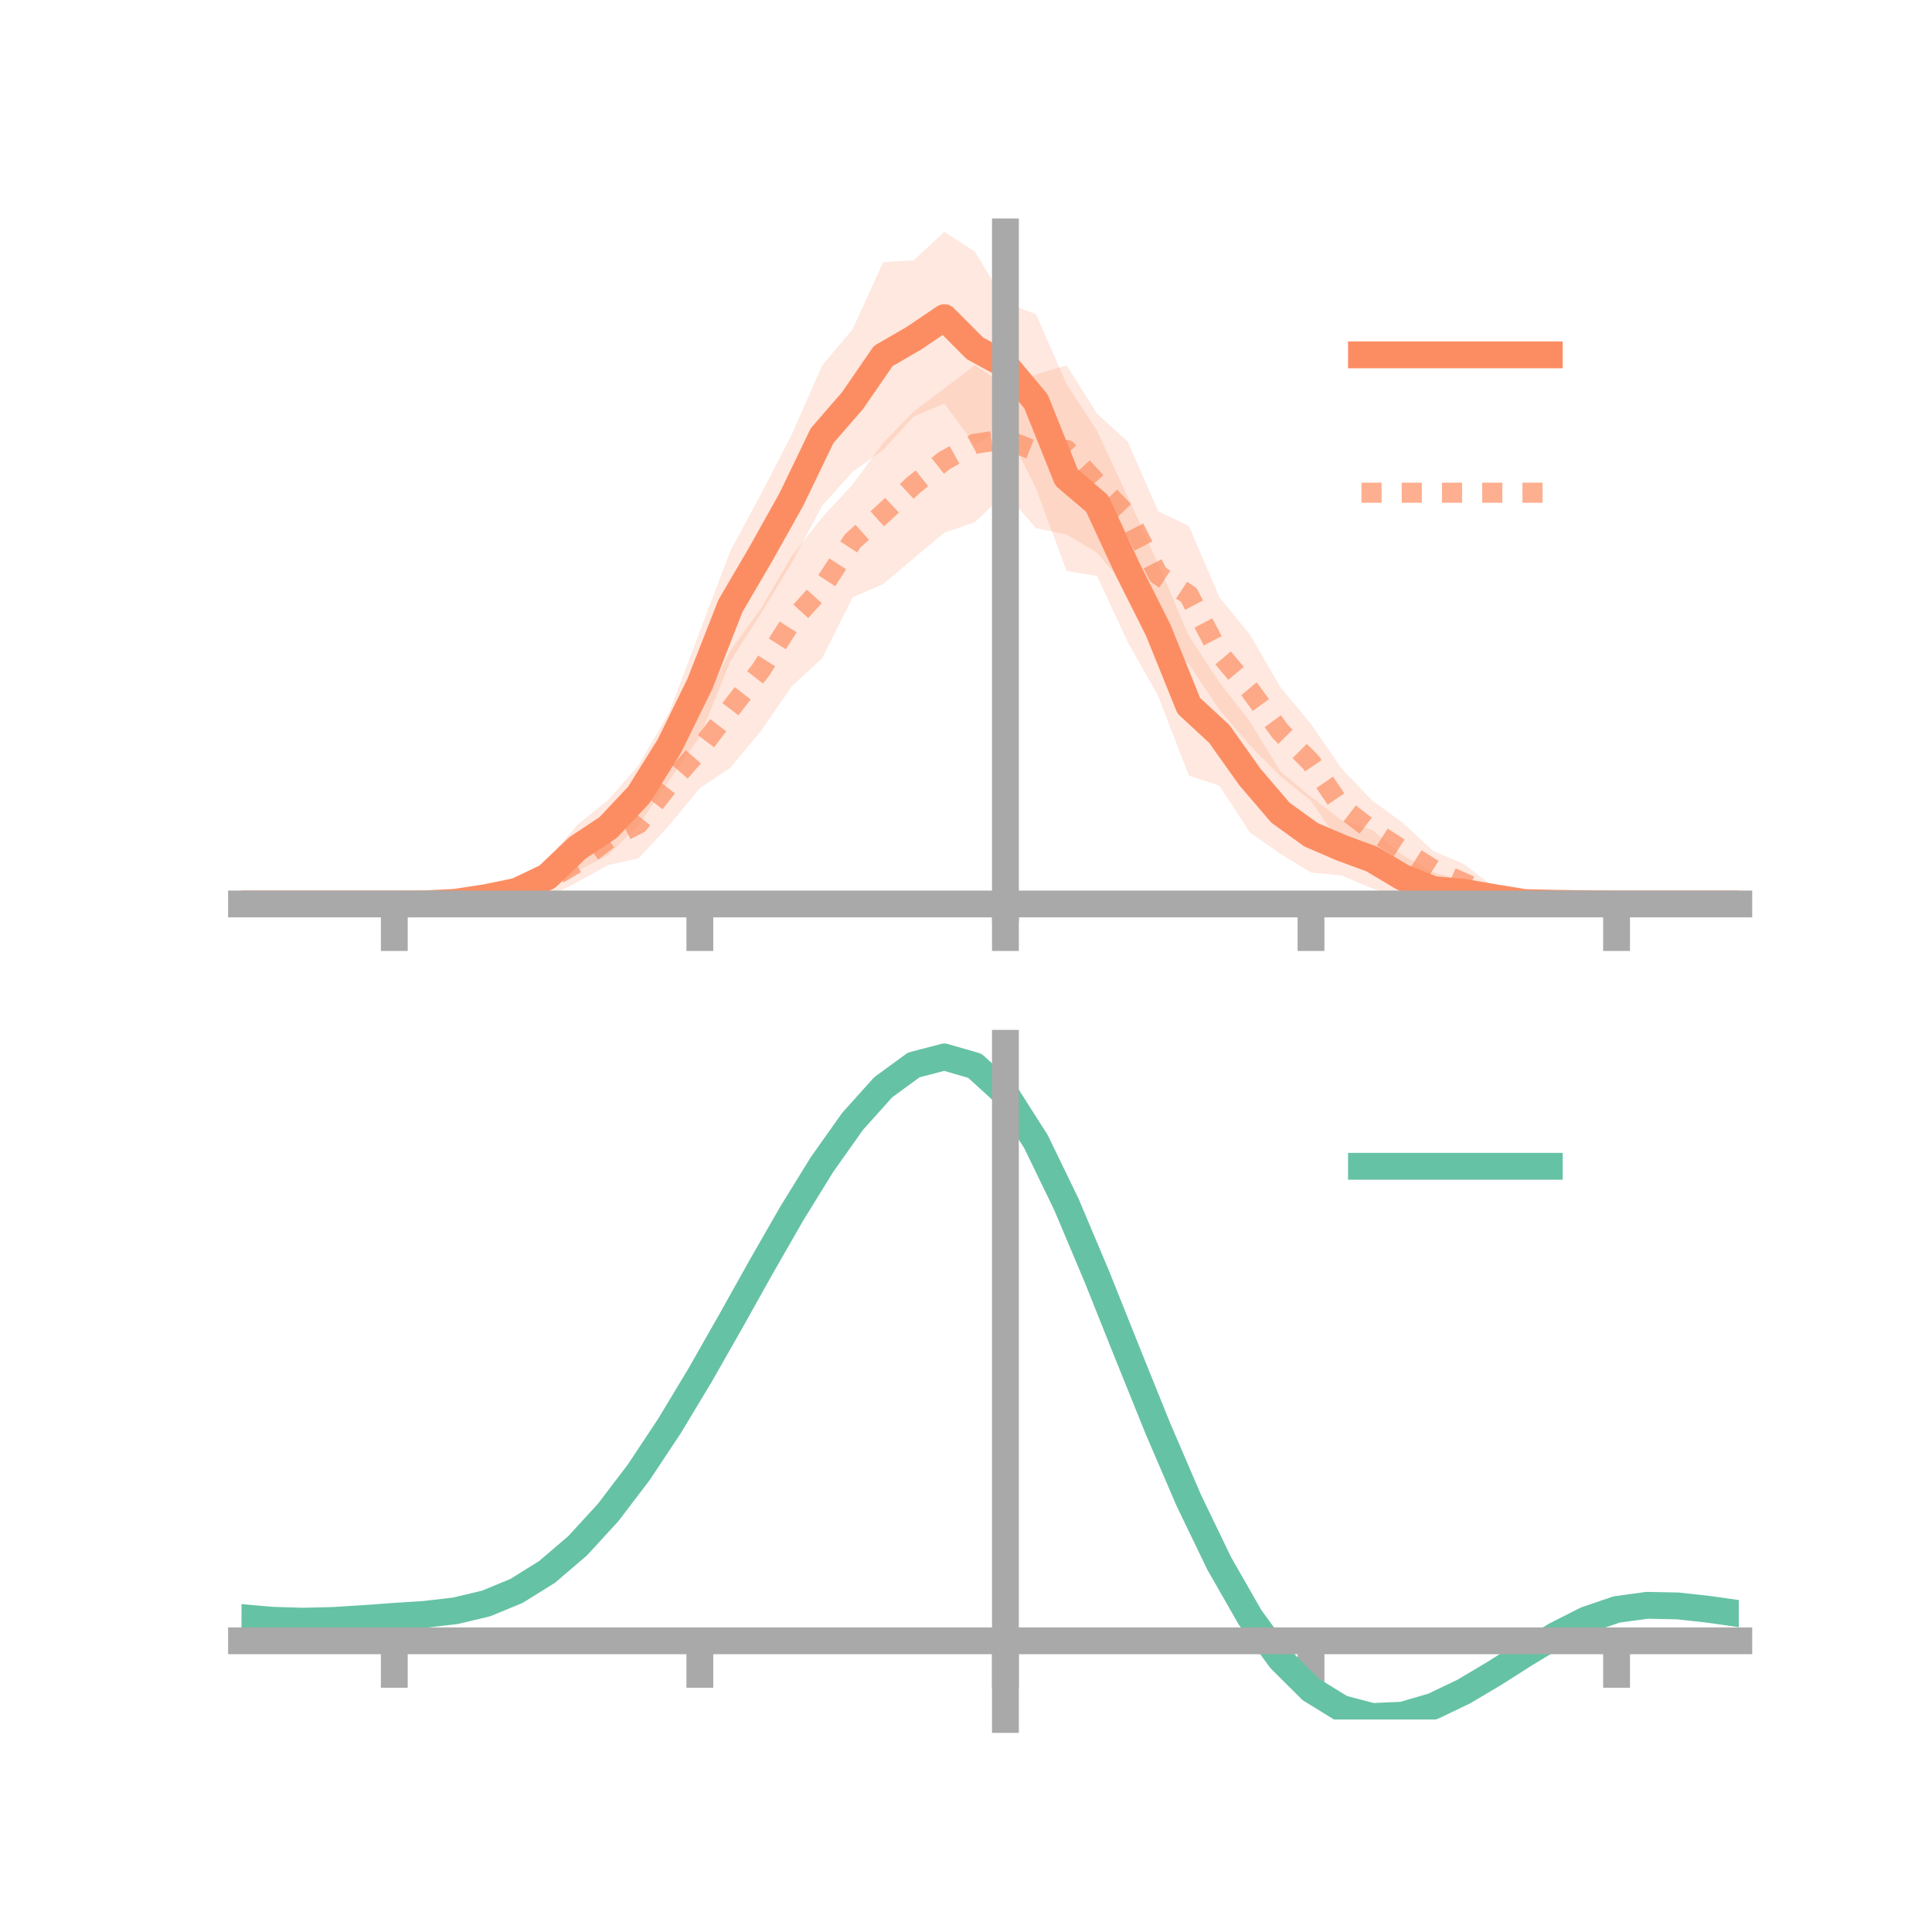 <?xml version="1.0" encoding="utf-8" standalone="no"?>
<!DOCTYPE svg PUBLIC "-//W3C//DTD SVG 1.1//EN"
  "http://www.w3.org/Graphics/SVG/1.1/DTD/svg11.dtd">
<!-- Created with matplotlib (https://matplotlib.org/) -->
<svg height="144pt" version="1.1" viewBox="0 0 144 144" width="144pt" xmlns="http://www.w3.org/2000/svg" xmlns:xlink="http://www.w3.org/1999/xlink">
 <defs>
  <style type="text/css">*{stroke-linecap:butt;stroke-linejoin:round;}</style>
 </defs>
 <g id="figure_1">
  <g id="patch_1">
   <path d="M 0 144 
L 144 144 
L 144 0 
L 0 0 
z
" style="fill:none;"/>
  </g>
  <g id="axes_1">
   <g id="patch_2">
    <path d="M 18 67.68 
L 129.6 67.68 
L 129.6 17.28 
L 18 17.28 
z
" style="fill:none;"/>
   </g>
   <g id="PolyCollection_1">
    <path clip-path="url(#p578c78ddb2)" d="M 18 67.377 
L 18 67.377 
L 20.278 67.377 
L 22.555 67.377 
L 24.833 67.377 
L 27.11 67.377 
L 29.388 67.377 
L 31.665 67.286 
L 33.943 66.974 
L 36.22 66.404 
L 38.498 65.755 
L 40.776 64.11 
L 43.053 61.462 
L 45.331 59.628 
L 47.608 57.02 
L 49.886 53.082 
L 52.163 47.056 
L 54.441 41.054 
L 56.718 36.826 
L 58.996 32.426 
L 61.273 27.253 
L 63.551 24.534 
L 65.829 19.541 
L 68.106 19.401 
L 70.384 17.28 
L 72.661 18.753 
L 74.939 22.526 
L 77.216 23.435 
L 79.494 28.629 
L 81.771 32.113 
L 84.049 37.022 
L 86.327 42.056 
L 88.604 47.393 
L 90.882 50.856 
L 93.159 53.775 
L 95.437 57.501 
L 97.714 59.398 
L 99.992 61.139 
L 102.269 61.857 
L 104.547 63.748 
L 106.824 65.017 
L 109.102 65.636 
L 111.38 66.241 
L 113.657 66.861 
L 115.935 67.028 
L 118.212 67.235 
L 120.49 67.377 
L 122.767 67.377 
L 125.045 67.377 
L 127.322 67.377 
L 129.6 67.377 
L 129.6 67.377 
L 129.6 67.377 
L 127.322 67.377 
L 125.045 67.377 
L 122.767 67.377 
L 120.49 67.377 
L 118.212 67.481 
L 115.935 67.623 
L 113.657 67.68 
L 111.38 67.569 
L 109.102 67.388 
L 106.824 67.584 
L 104.547 67.039 
L 102.269 66.211 
L 99.992 65.255 
L 97.714 65.035 
L 95.437 63.644 
L 93.159 62.046 
L 90.882 58.557 
L 88.604 57.806 
L 86.327 51.881 
L 84.049 47.846 
L 81.771 42.936 
L 79.494 42.552 
L 77.216 36.393 
L 74.939 31.87 
L 72.661 33.167 
L 70.384 30.073 
L 68.106 31.035 
L 65.829 33.533 
L 63.551 35.164 
L 61.273 37.696 
L 58.996 41.976 
L 56.718 45.725 
L 54.441 49.274 
L 52.163 54.895 
L 49.886 58.148 
L 47.608 61.489 
L 45.331 63.724 
L 43.053 64.912 
L 40.776 66.598 
L 38.498 67.114 
L 36.22 67.4 
L 33.943 67.529 
L 31.665 67.455 
L 29.388 67.377 
L 27.11 67.377 
L 24.833 67.377 
L 22.555 67.377 
L 20.278 67.377 
L 18 67.377 
z
" style="fill:#fc8d62;fill-opacity:0.2;"/>
   </g>
   <g id="PolyCollection_2">
    <path clip-path="url(#p578c78ddb2)" d="M 18 67.377 
L 18 67.377 
L 20.278 67.377 
L 22.555 67.377 
L 24.833 67.377 
L 27.11 67.377 
L 29.388 67.377 
L 31.665 67.198 
L 33.943 66.972 
L 36.22 66.511 
L 38.498 65.571 
L 40.776 64.337 
L 43.053 62.844 
L 45.331 60.622 
L 47.608 58.808 
L 49.886 55.398 
L 52.163 52.968 
L 54.441 48.492 
L 56.718 45.365 
L 58.996 41.468 
L 61.273 38.563 
L 63.551 36.116 
L 65.829 33.005 
L 68.106 30.662 
L 70.384 28.955 
L 72.661 27.222 
L 74.939 28.732 
L 77.216 27.913 
L 79.494 27.224 
L 81.771 30.837 
L 84.049 32.915 
L 86.327 38.109 
L 88.604 39.191 
L 90.882 44.504 
L 93.159 47.302 
L 95.437 51.228 
L 97.714 53.961 
L 99.992 57.286 
L 102.269 59.662 
L 104.547 61.323 
L 106.824 63.434 
L 109.102 64.395 
L 111.38 66.144 
L 113.657 66.535 
L 115.935 66.929 
L 118.212 67.243 
L 120.49 67.377 
L 122.767 67.377 
L 125.045 67.377 
L 127.322 67.377 
L 129.6 67.377 
L 129.6 67.377 
L 129.6 67.377 
L 127.322 67.377 
L 125.045 67.377 
L 122.767 67.377 
L 120.49 67.378 
L 118.212 67.493 
L 115.935 67.605 
L 113.657 67.641 
L 111.38 67.502 
L 109.102 67.225 
L 106.824 66.181 
L 104.547 65.407 
L 102.269 64.158 
L 99.992 63.033 
L 97.714 59.682 
L 95.437 57.857 
L 93.159 55.551 
L 90.882 52.895 
L 88.604 49.495 
L 86.327 47.583 
L 84.049 43.882 
L 81.771 41.203 
L 79.494 39.841 
L 77.216 39.363 
L 74.939 36.761 
L 72.661 38.923 
L 70.384 39.704 
L 68.106 41.61 
L 65.829 43.531 
L 63.551 44.521 
L 61.273 49.066 
L 58.996 51.175 
L 56.718 54.481 
L 54.441 57.222 
L 52.163 58.745 
L 49.886 61.501 
L 47.608 63.965 
L 45.331 64.479 
L 43.053 65.731 
L 40.776 66.891 
L 38.498 67.342 
L 36.22 67.535 
L 33.943 67.547 
L 31.665 67.48 
L 29.388 67.377 
L 27.11 67.377 
L 24.833 67.377 
L 22.555 67.377 
L 20.278 67.377 
L 18 67.377 
z
" style="fill:#fc8d62;fill-opacity:0.2;"/>
   </g>
   <g id="matplotlib.axis_1">
    <g id="xtick_1">
     <g id="line2d_1">
      <defs>
       <path d="M 0 0 
L 0 3.5 
" id="m5dd2f90008" style="stroke:#a9a9a9;stroke-width:2;"/>
      </defs>
      <g>
       <use style="fill:#a9a9a9;stroke:#a9a9a9;stroke-width:2;" x="29.388" xlink:href="#m5dd2f90008" y="67.377"/>
      </g>
     </g>
    </g>
    <g id="xtick_2">
     <g id="line2d_2">
      <g>
       <use style="fill:#a9a9a9;stroke:#a9a9a9;stroke-width:2;" x="52.163" xlink:href="#m5dd2f90008" y="67.377"/>
      </g>
     </g>
    </g>
    <g id="xtick_3">
     <g id="line2d_3">
      <g>
       <use style="fill:#a9a9a9;stroke:#a9a9a9;stroke-width:2;" x="74.939" xlink:href="#m5dd2f90008" y="67.377"/>
      </g>
     </g>
    </g>
    <g id="xtick_4">
     <g id="line2d_4">
      <g>
       <use style="fill:#a9a9a9;stroke:#a9a9a9;stroke-width:2;" x="97.714" xlink:href="#m5dd2f90008" y="67.377"/>
      </g>
     </g>
    </g>
    <g id="xtick_5">
     <g id="line2d_5">
      <g>
       <use style="fill:#a9a9a9;stroke:#a9a9a9;stroke-width:2;" x="120.49" xlink:href="#m5dd2f90008" y="67.377"/>
      </g>
     </g>
    </g>
   </g>
   <g id="matplotlib.axis_2"/>
   <g id="line2d_6">
    <path clip-path="url(#p578c78ddb2)" d="M 18 67.377 
L 20.278 67.377 
L 22.555 67.377 
L 24.833 67.377 
L 27.11 67.377 
L 29.388 67.377 
L 31.665 67.371 
L 33.943 67.252 
L 36.22 66.902 
L 38.498 66.434 
L 40.776 65.354 
L 43.053 63.187 
L 45.331 61.676 
L 47.608 59.254 
L 49.886 55.615 
L 52.163 50.976 
L 54.441 45.164 
L 56.718 41.275 
L 58.996 37.201 
L 61.273 32.474 
L 63.551 29.849 
L 65.829 26.537 
L 68.106 25.218 
L 70.384 23.676 
L 72.661 25.96 
L 74.939 27.198 
L 77.216 29.914 
L 79.494 35.59 
L 81.771 37.524 
L 84.049 42.434 
L 86.327 46.969 
L 88.604 52.599 
L 90.882 54.707 
L 93.159 57.911 
L 95.437 60.573 
L 97.714 62.216 
L 99.992 63.197 
L 102.269 64.034 
L 104.547 65.394 
L 106.824 66.3 
L 109.102 66.512 
L 111.38 66.905 
L 113.657 67.271 
L 115.935 67.326 
L 118.212 67.358 
L 120.49 67.377 
L 122.767 67.377 
L 125.045 67.377 
L 127.322 67.377 
L 129.6 67.377 
" style="fill:none;stroke:#fc8d62;stroke-linecap:square;stroke-width:2;"/>
   </g>
   <g id="line2d_7">
    <path clip-path="url(#p578c78ddb2)" d="M 18 67.377 
L 20.278 67.377 
L 22.555 67.377 
L 24.833 67.377 
L 27.11 67.377 
L 29.388 67.377 
L 31.665 67.339 
L 33.943 67.26 
L 36.22 67.023 
L 38.498 66.456 
L 40.776 65.614 
L 43.053 64.288 
L 45.331 62.551 
L 47.608 61.387 
L 49.886 58.45 
L 52.163 55.856 
L 54.441 52.857 
L 56.718 49.923 
L 58.996 46.322 
L 61.273 43.815 
L 63.551 40.318 
L 65.829 38.268 
L 68.106 36.136 
L 70.384 34.33 
L 72.661 33.073 
L 74.939 32.747 
L 77.216 33.638 
L 79.494 33.533 
L 81.771 36.02 
L 84.049 38.399 
L 86.327 42.846 
L 88.604 44.343 
L 90.882 48.7 
L 93.159 51.426 
L 95.437 54.543 
L 97.714 56.821 
L 99.992 60.16 
L 102.269 61.91 
L 104.547 63.365 
L 106.824 64.808 
L 109.102 65.81 
L 111.38 66.823 
L 113.657 67.088 
L 115.935 67.267 
L 118.212 67.368 
L 120.49 67.377 
L 122.767 67.377 
L 125.045 67.377 
L 127.322 67.377 
L 129.6 67.377 
" style="fill:none;stroke:#fc8d62;stroke-dasharray:1.5,1.5;stroke-dashoffset:0;stroke-opacity:0.7;stroke-width:1.5;"/>
   </g>
   <g id="patch_3">
    <path d="M 74.939 67.68 
L 74.939 17.28 
" style="fill:none;stroke:#a9a9a9;stroke-linecap:square;stroke-linejoin:miter;stroke-width:2;"/>
   </g>
   <g id="patch_4">
    <path d="M 129.6 67.68 
L 129.6 17.28 
" style="fill:none;"/>
   </g>
   <g id="patch_5">
    <path d="M 18 67.377 
L 129.6 67.377 
" style="fill:none;stroke:#a9a9a9;stroke-linecap:square;stroke-linejoin:miter;stroke-width:2;"/>
   </g>
   <g id="patch_6">
    <path d="M 18 17.28 
L 129.6 17.28 
" style="fill:none;"/>
   </g>
   <g id="legend_1">
    <g id="line2d_8">
     <path d="M 101.475 26.449 
L 115.475 26.449 
" style="fill:none;stroke:#fc8d62;stroke-linecap:square;stroke-width:2;"/>
    </g>
    <g id="line2d_9"/>
    <g id="text_1">
     <!--   -->
     <g transform="translate(121.075 28.899)scale(0.07 -0.07)">
      <defs>
       <path id="DejaVuSans-32"/>
      </defs>
      <use xlink:href="#DejaVuSans-32"/>
     </g>
    </g>
    <g id="line2d_10">
     <path d="M 101.475 36.724 
L 115.475 36.724 
" style="fill:none;stroke:#fc8d62;stroke-dasharray:1.5,1.5;stroke-dashoffset:0;stroke-opacity:0.7;stroke-width:1.5;"/>
    </g>
    <g id="line2d_11"/>
    <g id="text_2">
     <!--   -->
     <g transform="translate(121.075 39.174)scale(0.07 -0.07)">
      <use xlink:href="#DejaVuSans-32"/>
     </g>
    </g>
   </g>
  </g>
  <g id="axes_2">
   <g id="patch_7">
    <path d="M 18 128.16 
L 129.6 128.16 
L 129.6 77.76 
L 18 77.76 
z
" style="fill:none;"/>
   </g>
   <g id="PolyCollection_3">
    <path clip-path="url(#p8448f4d57a)" d="M 18 120.606 
L 18 120.522 
L 20.278 120.731 
L 22.555 120.804 
L 24.833 120.744 
L 27.11 120.592 
L 29.388 120.419 
L 31.665 120.267 
L 33.943 119.996 
L 36.22 119.449 
L 38.498 118.498 
L 40.776 117.053 
L 43.053 115.063 
L 45.331 112.519 
L 47.608 109.452 
L 49.886 105.931 
L 52.163 102.055 
L 54.441 97.953 
L 56.718 93.78 
L 58.996 89.711 
L 61.273 85.936 
L 63.551 82.651 
L 65.829 80.061 
L 68.106 78.366 
L 70.384 77.76 
L 72.661 78.43 
L 74.939 80.541 
L 77.216 84.172 
L 79.494 88.947 
L 81.771 94.433 
L 84.049 100.223 
L 86.327 105.962 
L 88.604 111.35 
L 90.882 116.153 
L 93.159 120.203 
L 95.437 123.395 
L 97.714 125.689 
L 99.992 127.106 
L 102.269 127.715 
L 104.547 127.624 
L 106.824 126.967 
L 109.102 125.895 
L 111.38 124.568 
L 113.657 123.147 
L 115.935 121.791 
L 118.212 120.651 
L 120.49 119.878 
L 122.767 119.57 
L 125.045 119.62 
L 127.322 119.879 
L 129.6 120.214 
L 129.6 120.323 
L 129.6 120.323 
L 127.322 120.012 
L 125.045 119.771 
L 122.767 119.731 
L 120.49 120.044 
L 118.212 120.83 
L 115.935 122.002 
L 113.657 123.408 
L 111.38 124.885 
L 109.102 126.263 
L 106.824 127.373 
L 104.547 128.055 
L 102.269 128.16 
L 99.992 127.564 
L 97.714 126.175 
L 95.437 123.939 
L 93.159 120.847 
L 90.882 116.937 
L 88.604 112.301 
L 86.327 107.099 
L 84.049 101.552 
L 81.771 95.949 
L 79.494 90.635 
L 77.216 86.005 
L 74.939 82.486 
L 72.661 80.444 
L 70.384 79.8 
L 68.106 80.384 
L 65.829 82.015 
L 63.551 84.499 
L 61.273 87.642 
L 58.996 91.248 
L 56.718 95.126 
L 54.441 99.097 
L 52.163 102.996 
L 49.886 106.678 
L 47.608 110.022 
L 45.331 112.937 
L 43.053 115.361 
L 40.776 117.267 
L 38.498 118.662 
L 36.22 119.588 
L 33.943 120.121 
L 31.665 120.381 
L 29.388 120.523 
L 27.11 120.681 
L 24.833 120.815 
L 22.555 120.863 
L 20.278 120.795 
L 18 120.606 
z
" style="fill:#66c2a5;fill-opacity:0.2;"/>
   </g>
   <g id="matplotlib.axis_3">
    <g id="xtick_6">
     <g id="line2d_12">
      <g>
       <use style="fill:#a9a9a9;stroke:#a9a9a9;stroke-width:2;" x="29.388" xlink:href="#m5dd2f90008" y="122.296"/>
      </g>
     </g>
    </g>
    <g id="xtick_7">
     <g id="line2d_13">
      <g>
       <use style="fill:#a9a9a9;stroke:#a9a9a9;stroke-width:2;" x="52.163" xlink:href="#m5dd2f90008" y="122.296"/>
      </g>
     </g>
    </g>
    <g id="xtick_8">
     <g id="line2d_14">
      <g>
       <use style="fill:#a9a9a9;stroke:#a9a9a9;stroke-width:2;" x="74.939" xlink:href="#m5dd2f90008" y="122.296"/>
      </g>
     </g>
    </g>
    <g id="xtick_9">
     <g id="line2d_15">
      <g>
       <use style="fill:#a9a9a9;stroke:#a9a9a9;stroke-width:2;" x="97.714" xlink:href="#m5dd2f90008" y="122.296"/>
      </g>
     </g>
    </g>
    <g id="xtick_10">
     <g id="line2d_16">
      <g>
       <use style="fill:#a9a9a9;stroke:#a9a9a9;stroke-width:2;" x="120.49" xlink:href="#m5dd2f90008" y="122.296"/>
      </g>
     </g>
    </g>
   </g>
   <g id="matplotlib.axis_4"/>
   <g id="line2d_17">
    <path clip-path="url(#p8448f4d57a)" d="M 18 120.564 
L 20.278 120.763 
L 22.555 120.834 
L 24.833 120.779 
L 27.11 120.636 
L 29.388 120.471 
L 31.665 120.324 
L 33.943 120.059 
L 36.22 119.518 
L 38.498 118.58 
L 40.776 117.16 
L 43.053 115.212 
L 45.331 112.728 
L 47.608 109.737 
L 49.886 106.304 
L 52.163 102.525 
L 54.441 98.525 
L 56.718 94.453 
L 58.996 90.48 
L 61.273 86.789 
L 63.551 83.575 
L 65.829 81.038 
L 68.106 79.375 
L 70.384 78.78 
L 72.661 79.437 
L 74.939 81.513 
L 77.216 85.089 
L 79.494 89.791 
L 81.771 95.191 
L 84.049 100.888 
L 86.327 106.53 
L 88.604 111.825 
L 90.882 116.545 
L 93.159 120.525 
L 95.437 123.667 
L 97.714 125.932 
L 99.992 127.335 
L 102.269 127.937 
L 104.547 127.839 
L 106.824 127.17 
L 109.102 126.079 
L 111.38 124.726 
L 113.657 123.278 
L 115.935 121.896 
L 118.212 120.74 
L 120.49 119.961 
L 122.767 119.65 
L 125.045 119.696 
L 127.322 119.945 
L 129.6 120.269 
" style="fill:none;stroke:#66c2a5;stroke-linecap:square;stroke-width:2;"/>
   </g>
   <g id="patch_8">
    <path d="M 74.939 128.16 
L 74.939 77.76 
" style="fill:none;stroke:#a9a9a9;stroke-linecap:square;stroke-linejoin:miter;stroke-width:2;"/>
   </g>
   <g id="patch_9">
    <path d="M 129.6 128.16 
L 129.6 77.76 
" style="fill:none;"/>
   </g>
   <g id="patch_10">
    <path d="M 18 122.296 
L 129.6 122.296 
" style="fill:none;stroke:#a9a9a9;stroke-linecap:square;stroke-linejoin:miter;stroke-width:2;"/>
   </g>
   <g id="patch_11">
    <path d="M 18 77.76 
L 129.6 77.76 
" style="fill:none;"/>
   </g>
   <g id="legend_2">
    <g id="line2d_18">
     <path d="M 101.475 86.929 
L 115.475 86.929 
" style="fill:none;stroke:#66c2a5;stroke-linecap:square;stroke-width:2;"/>
    </g>
    <g id="line2d_19"/>
    <g id="text_3">
     <!--   -->
     <g transform="translate(121.075 89.379)scale(0.07 -0.07)">
      <use xlink:href="#DejaVuSans-32"/>
     </g>
    </g>
   </g>
  </g>
 </g>
 <defs>
  <clipPath id="p578c78ddb2">
   <rect height="50.4" width="111.6" x="18" y="17.28"/>
  </clipPath>
  <clipPath id="p8448f4d57a">
   <rect height="50.4" width="111.6" x="18" y="77.76"/>
  </clipPath>
 </defs>
</svg>
